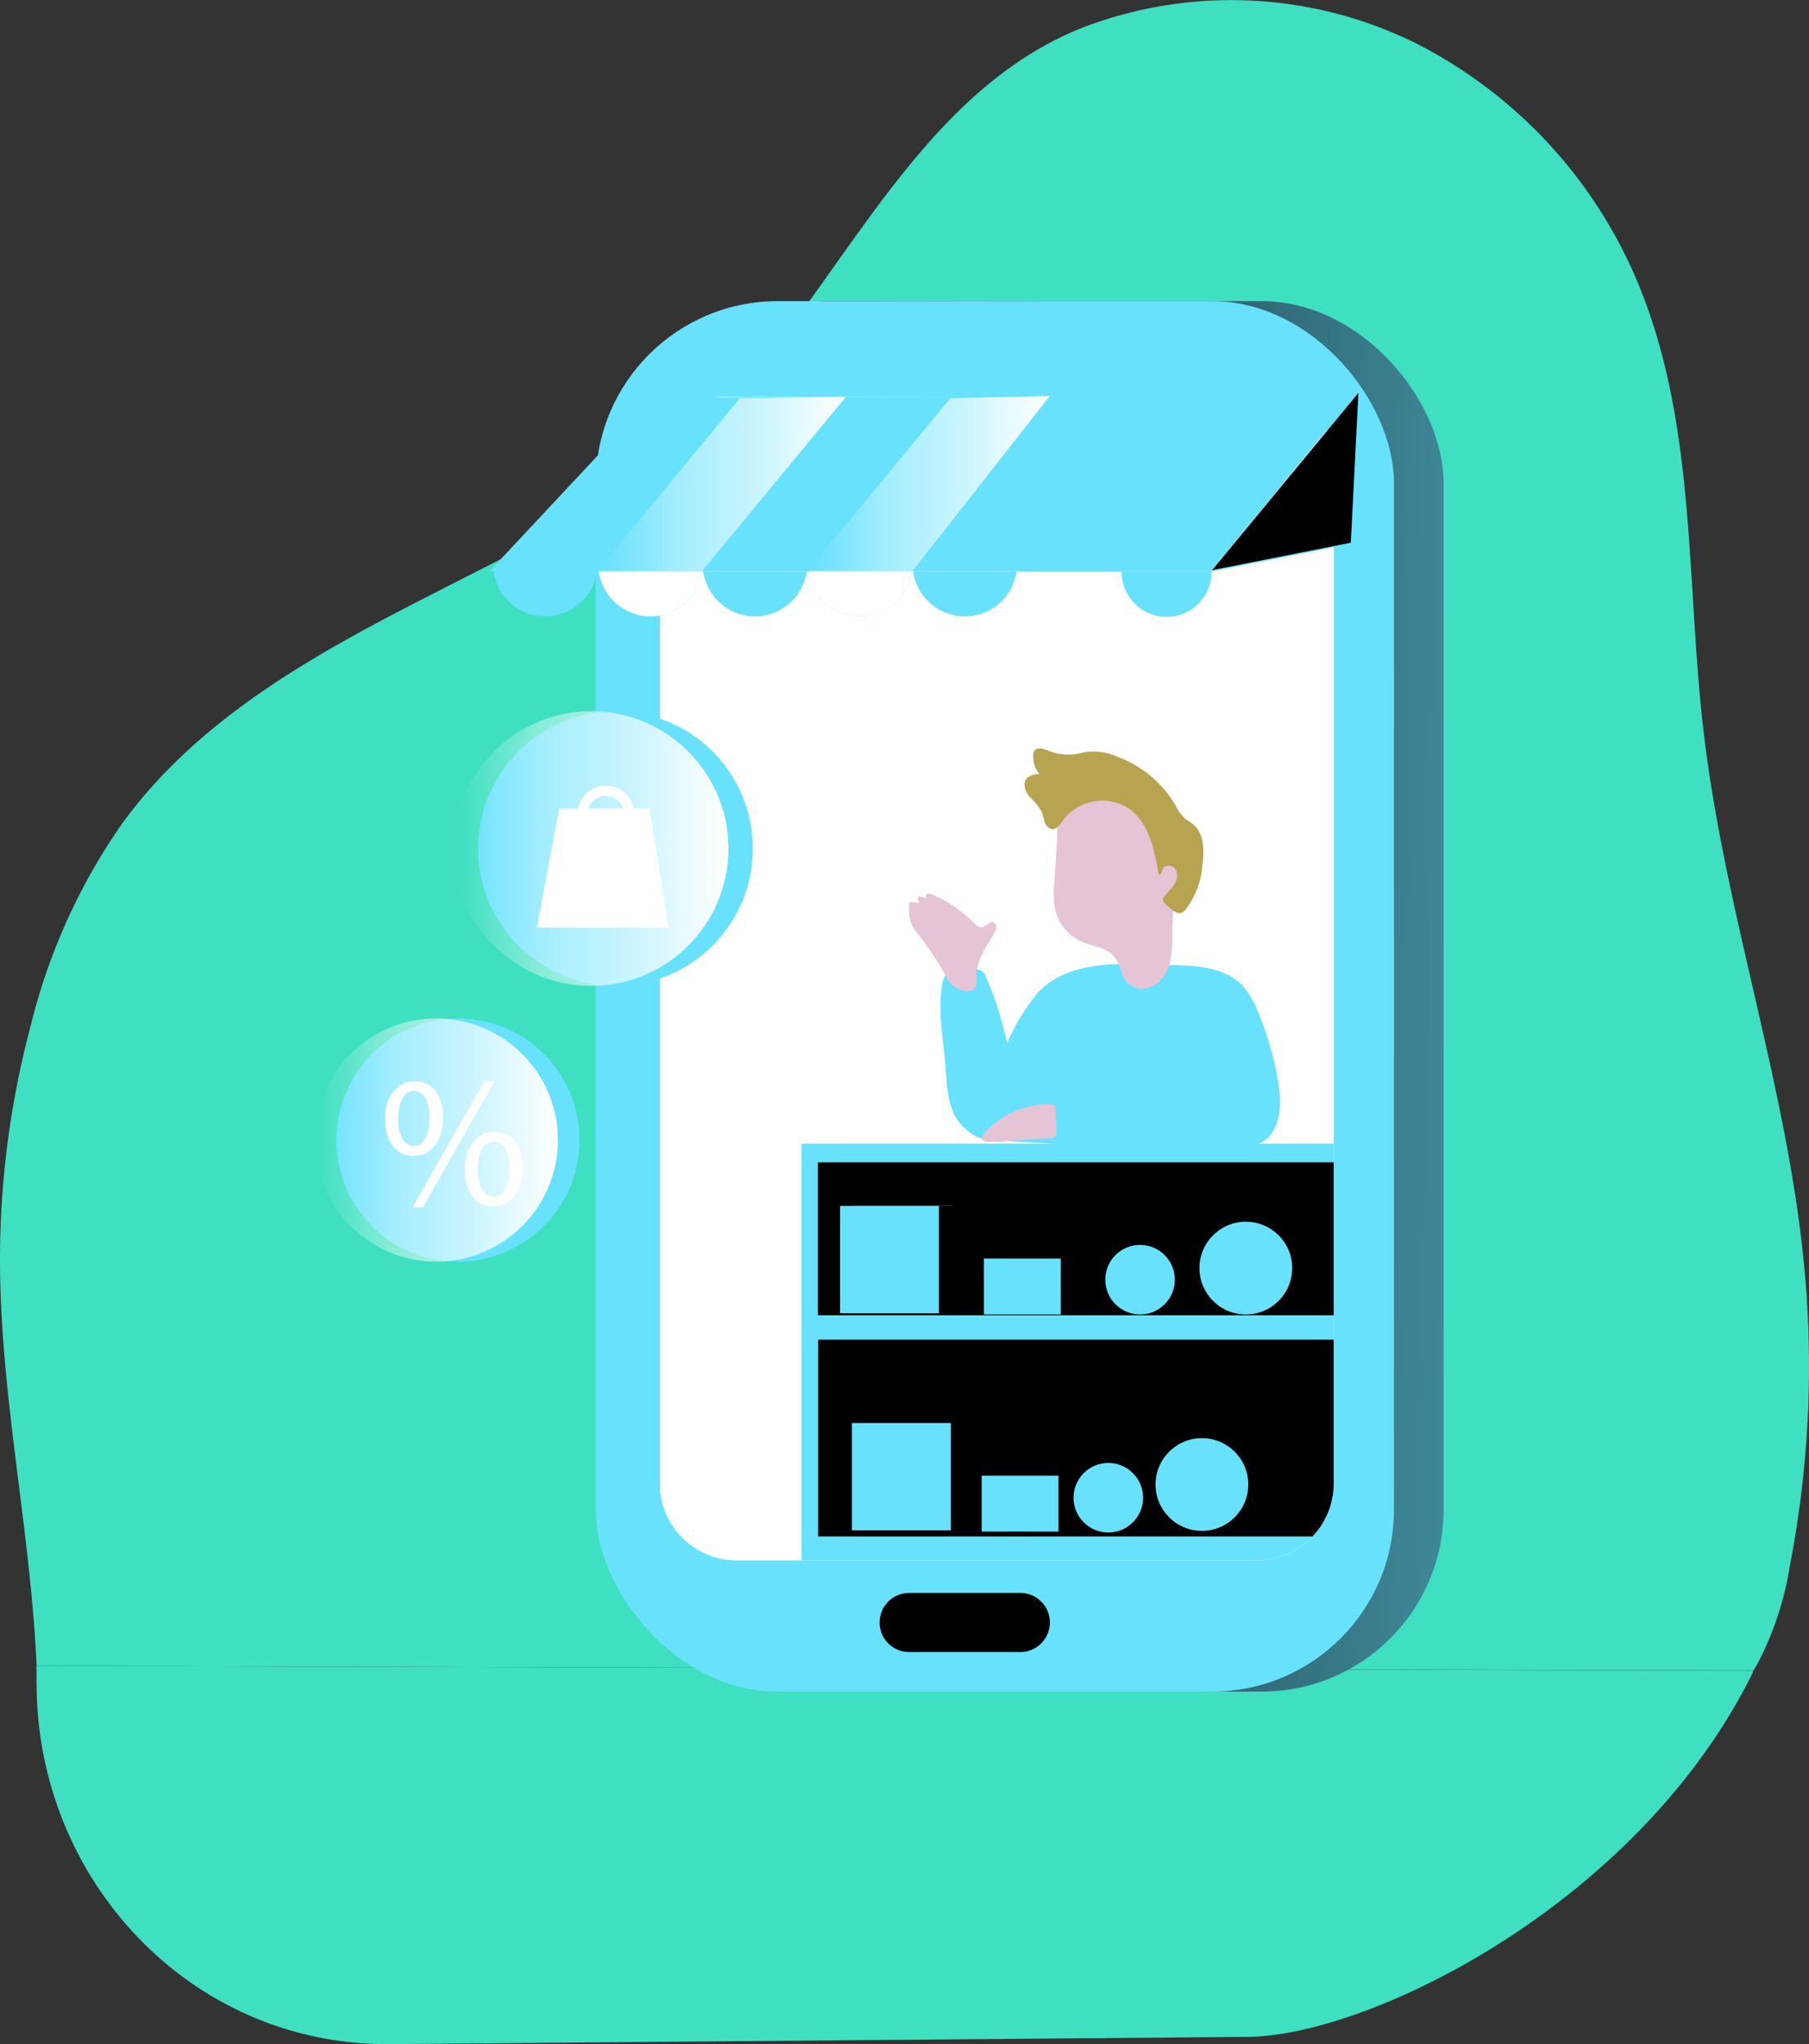 <svg xmlns="http://www.w3.org/2000/svg" xmlns:xlink="http://www.w3.org/1999/xlink" width="184.372" height="208.356" viewBox="0 0 184.372 208.356">
  <rect x="0" y="0" width="184.372" height="208.356" fill="#333333" stroke="none"/>
  <defs>
    <linearGradient id="linear-gradient" x1="0.263" y1="0.539" x2="1.743" y2="0.574" gradientUnits="objectBoundingBox">
      <stop offset="0.01"/>
      <stop offset="0.13" stop-opacity="0.69"/>
      <stop offset="1" stop-opacity="0"/>
    </linearGradient>
    <linearGradient id="linear-gradient-2" x1="0.885" y1="-2.118" x2="0.825" y2="-0.024" xlink:href="#linear-gradient"/>
    <linearGradient id="linear-gradient-3" x1="0.824" y1="-2.922" x2="0.968" y2="-5.958" xlink:href="#linear-gradient"/>
    <linearGradient id="linear-gradient-4" x1="0.524" y1="7.5" x2="0.482" y2="5.306" xlink:href="#linear-gradient"/>
    <linearGradient id="linear-gradient-5" x1="0.524" y1="7.427" x2="0.482" y2="5.236" xlink:href="#linear-gradient"/>
    <linearGradient id="linear-gradient-6" x1="0.547" y1="7.535" x2="0.427" y2="5.343" xlink:href="#linear-gradient"/>
    <linearGradient id="linear-gradient-7" x1="0.548" y1="7.535" x2="0.426" y2="5.343" xlink:href="#linear-gradient"/>
    <linearGradient id="linear-gradient-8" x1="2.179" y1="22.758" x2="2.546" y2="15.005" gradientUnits="objectBoundingBox">
      <stop offset="0.02" stop-color="#fff" stop-opacity="0"/>
      <stop offset="0.32" stop-color="#fff" stop-opacity="0.388"/>
      <stop offset="0.68" stop-color="#fff" stop-opacity="0.678"/>
      <stop offset="1" stop-color="#fff"/>
    </linearGradient>
    <linearGradient id="linear-gradient-9" x1="2.191" y1="22.507" x2="2.557" y2="14.754" xlink:href="#linear-gradient"/>
    <linearGradient id="linear-gradient-10" x1="2.154" y1="23" x2="2.521" y2="15.328" xlink:href="#linear-gradient-8"/>
    <linearGradient id="linear-gradient-11" x1="2.414" y1="22.522" x2="2.83" y2="15.11" xlink:href="#linear-gradient"/>
    <linearGradient id="linear-gradient-12" x1="2.202" y1="22.259" x2="2.569" y2="14.505" xlink:href="#linear-gradient-8"/>
    <linearGradient id="linear-gradient-13" x1="2.167" y1="23.008" x2="2.534" y2="15.255" xlink:href="#linear-gradient"/>
    <linearGradient id="linear-gradient-14" x1="2.214" y1="22.008" x2="2.581" y2="14.254" xlink:href="#linear-gradient"/>
    <linearGradient id="linear-gradient-15" x1="0" y1="6.732" x2="1" y2="6.732" xlink:href="#linear-gradient-8"/>
    <linearGradient id="linear-gradient-16" x1="0" y1="6.704" x2="1" y2="6.704" xlink:href="#linear-gradient-8"/>
    <linearGradient id="linear-gradient-18" x1="1.56" y1="6.235" x2="-0.323" y2="6.996" xlink:href="#linear-gradient"/>
    <linearGradient id="linear-gradient-19" x1="0.455" y1="-17.472" x2="0.553" y2="-22.152" xlink:href="#linear-gradient"/>
    <linearGradient id="linear-gradient-20" x1="0" y1="1.804" x2="1" y2="1.804" xlink:href="#linear-gradient-8"/>
    <linearGradient id="linear-gradient-21" x1="0" y1="-0.425" x2="1" y2="-0.425" xlink:href="#linear-gradient-8"/>
    <linearGradient id="linear-gradient-22" x1="2.169" y1="1.887" x2="3.169" y2="1.887" gradientUnits="objectBoundingBox">
      <stop offset="0" stop-color="#e5c5d5"/>
      <stop offset="0.42" stop-color="#ead4d1"/>
      <stop offset="1" stop-color="#f0e9cb"/>
    </linearGradient>
    <linearGradient id="linear-gradient-23" x1="1.419" y1="-0.156" x2="1.842" y2="-2.677" gradientUnits="objectBoundingBox">
      <stop offset="0" stop-opacity="0"/>
      <stop offset="0.99"/>
    </linearGradient>
    <linearGradient id="linear-gradient-24" x1="18.179" y1="-11.463" x2="19.288" y2="-11.463" xlink:href="#linear-gradient-22"/>
    <linearGradient id="linear-gradient-25" x1="2.549" y1="-5.461" x2="3.549" y2="-5.461" xlink:href="#linear-gradient-22"/>
    <linearGradient id="linear-gradient-26" x1="0.463" y1="-1.267" x2="0.584" y2="-4.55" xlink:href="#linear-gradient"/>
    <linearGradient id="linear-gradient-27" x1="1.048" y1="-3.687" x2="-0.705" y2="-4.114" xlink:href="#linear-gradient"/>
    <linearGradient id="linear-gradient-28" x1="0.995" y1="-7.678" x2="-0.588" y2="-8.357" xlink:href="#linear-gradient"/>
    <linearGradient id="linear-gradient-29" x1="0.744" y1="-6.122" x2="-0.032" y2="-8.109" xlink:href="#linear-gradient"/>
    <linearGradient id="linear-gradient-30" x1="0.744" y1="-12.391" x2="-0.032" y2="-14.378" xlink:href="#linear-gradient"/>
    <linearGradient id="linear-gradient-31" x1="0.744" y1="-4.061" x2="-0.032" y2="-6.047" xlink:href="#linear-gradient"/>
    <linearGradient id="linear-gradient-32" x1="0.744" y1="-8.727" x2="-0.032" y2="-10.714" xlink:href="#linear-gradient"/>
  </defs>
  <g id="Group_37" data-name="Group 37" transform="translate(-3341.385 -304.234)">
    <path id="Path_144" data-name="Path 144" d="M3523.833,463.675a32.542,32.542,0,0,1-3.312,10.114,8.292,8.292,0,0,1-.532.841v-.122l-174.841-.479v.756c-.532-14.043-3.726-27.931-3.763-41.989a92.665,92.665,0,0,1,3.141-24.056,61.458,61.458,0,0,1,9.448-20.761c12.393-16.805,34.181-23.065,51.827-34.223,18.775-11.865,25.307-38.5,45.939-46.716a42.408,42.408,0,0,1,34.084,1.672,48.131,48.131,0,0,1,22.97,25.551c5.44,13.995,4.466,29.517,6.207,44.428,2.193,18.844,8.778,36.943,10.375,55.809A106.638,106.638,0,0,1,3523.833,463.675Z" transform="translate(0 0)" fill="#3fe0c1"/>
    <path id="Path_145" data-name="Path 145" d="M3523.28,623.705v.224c-11.52,23.326-38.551,36.762-51.151,37.092l-88.051.745c-20.063,0-35.7-16.757-35.7-36.821v-1.741Z" transform="translate(-3.269 -149.176)" fill="#3fe0c1"/>
    <rect id="Rectangle_75" data-name="Rectangle 75" width="81.349" height="141.73" rx="18.54" transform="translate(3407.169 334.928)" fill="#68e1fd"/>
    <rect id="Rectangle_76" data-name="Rectangle 76" width="81.349" height="141.73" rx="18.54" transform="translate(3407.169 334.928)" fill="url(#linear-gradient)"/>
    <rect id="Rectangle_77" data-name="Rectangle 77" width="81.349" height="141.73" rx="18.54" transform="translate(3402.107 334.928)" fill="#68e1fd"/>
    <path id="Path_146" data-name="Path 146" d="M3536.4,386.7V490.984a7.841,7.841,0,0,1-7.836,7.841h-53.019a7.836,7.836,0,0,1-7.836-7.836V386.7a6.457,6.457,0,0,1,6.452-6.462h55.777A6.468,6.468,0,0,1,3536.4,386.7Z" transform="translate(-59.077 -35.544)" fill="#fff"/>
    <path id="Path_147" data-name="Path 147" d="M3549.093,523.215v34.638a7.841,7.841,0,0,1-7.836,7.841h-46.4V523.215Z" transform="translate(-71.775 -102.413)" fill="#68e1fd"/>
    <path id="Path_148" data-name="Path 148" d="M3549.088,523.215v34.638a7.847,7.847,0,0,1-7.831,7.841h-46.4V523.215Z" transform="translate(-71.775 -102.413)" fill="url(#linear-gradient-2)"/>
    <path id="Path_149" data-name="Path 149" d="M3550.57,560.745v14.66a7.8,7.8,0,0,1-2.161,5.4h-50.384V560.745Z" transform="translate(-73.257 -119.965)" fill="url(#linear-gradient-3)"/>
    <path id="Path_150" data-name="Path 150" d="M3451.646,380.146l-16.561,17.71h73.53L3523.37,379.9Z" transform="translate(-43.822 -35.385)" fill="#68e1fd"/>
    <path id="Path_151" data-name="Path 151" d="M3460.727,380.231,3445.891,397.9l62.856.064h-73.663l.447-.421,5.925-5.552,10.945-11.77Z" transform="translate(-43.822 -35.539)" fill="url(#linear-gradient-4)"/>
    <path id="Path_152" data-name="Path 152" d="M3501.716,379.755l-14.734,17.929,62.856.064h-73.662l.447-.421,14.016-17.322Z" transform="translate(-63.039 -35.32)" fill="url(#linear-gradient-5)"/>
    <path id="Path_153" data-name="Path 153" d="M3541.336,379.755,3526.6,397.684l-10.806.064.448-.421,14.016-17.322Z" transform="translate(-81.568 -35.32)" fill="url(#linear-gradient-6)"/>
    <path id="Path_154" data-name="Path 154" d="M3578.7,379.755l-14.734,17.929-10.806.064.447-.421,14.016-17.322Z" transform="translate(-99.041 -35.32)" fill="url(#linear-gradient-7)"/>
    <path id="Path_155" data-name="Path 155" d="M3496.145,413.625h10.545a5.323,5.323,0,0,1-10.545,0Z" transform="translate(-72.378 -51.16)" fill="#68e1fd"/>
    <path id="Path_156" data-name="Path 156" d="M3476.025,413.625h10.545a5.323,5.323,0,0,1-10.545,0Z" transform="translate(-62.968 -51.16)" fill="#68e1fd"/>
    <path id="Path_157" data-name="Path 157" d="M3546.876,413.505a5.323,5.323,0,0,1-10.551.059h10.487Z" transform="translate(-91.169 -51.104)" fill="#68e1fd"/>
    <path id="Path_158" data-name="Path 158" d="M3565.307,413.505a4.587,4.587,0,1,1-9.172.059h9.135Z" transform="translate(-100.434 -51.104)" fill="#68e1fd"/>
    <path id="Path_159" data-name="Path 159" d="M3456.025,413.625h10.545a5.323,5.323,0,0,1-10.545,0Z" transform="translate(-53.615 -51.16)" fill="#68e1fd"/>
    <path id="Path_160" data-name="Path 160" d="M3516.226,413.625h10.534a5.323,5.323,0,0,1-10.545,0Z" transform="translate(-81.764 -51.16)" fill="#68e1fd"/>
    <path id="Path_161" data-name="Path 161" d="M3435.885,413.625h10.545a5.323,5.323,0,0,1-10.545,0Z" transform="translate(-44.196 -51.16)" fill="#68e1fd"/>
    <path id="Path_162" data-name="Path 162" d="M3496.145,413.625h10.545a5.323,5.323,0,0,1-10.545,0Z" transform="translate(-72.378 -51.16)" fill="url(#linear-gradient-8)"/>
    <path id="Path_163" data-name="Path 163" d="M3476.025,413.625h10.545a5.323,5.323,0,0,1-10.545,0Z" transform="translate(-62.968 -51.16)" fill="url(#linear-gradient-9)"/>
    <path id="Path_164" data-name="Path 164" d="M3546.866,413.625a5.323,5.323,0,0,1-10.551.059h10.492Z" transform="translate(-91.165 -51.16)" fill="url(#linear-gradient-10)"/>
    <path id="Path_165" data-name="Path 165" d="M3565.275,413.565a4.572,4.572,0,1,1-9.14.064h9.1Z" transform="translate(-100.434 -51.132)" fill="url(#linear-gradient-11)"/>
    <path id="Path_166" data-name="Path 166" d="M3456.025,413.625h10.545a5.323,5.323,0,0,1-10.545,0Z" transform="translate(-53.615 -51.16)" fill="url(#linear-gradient-12)"/>
    <path id="Path_167" data-name="Path 167" d="M3516.226,413.625h10.534a5.323,5.323,0,0,1-10.545,0Z" transform="translate(-81.764 -51.16)" fill="url(#linear-gradient-13)"/>
    <path id="Path_168" data-name="Path 168" d="M3435.885,413.625h10.545a5.323,5.323,0,0,1-10.545,0Z" transform="translate(-44.196 -51.16)" fill="url(#linear-gradient-14)"/>
    <path id="Path_169" data-name="Path 169" d="M3455.685,398l14.575-17.646,10.8-.133L3466.379,398Z" transform="translate(-53.456 -35.539)" fill="url(#linear-gradient-15)"/>
    <path id="Path_170" data-name="Path 170" d="M3495.965,397.921l14.575-17.646,10.135-.229-14.016,17.875Z" transform="translate(-72.294 -35.455)" fill="url(#linear-gradient-16)"/>
    <path id="Path_171" data-name="Path 171" d="M3536.245,397.921l14.57-17.646,10.141-.229-14.022,17.875Z" transform="translate(-91.132 -35.455)" fill="url(#linear-gradient-16)"/>
    <path id="Path_172" data-name="Path 172" d="M3573.236,397.817l14.138-2.8.767-15.262Z" transform="translate(-108.432 -35.32)" fill="#68e1fd"/>
    <path id="Path_173" data-name="Path 173" d="M3573.455,397.537l14.139-2.8.772-15.262Z" transform="translate(-108.534 -35.189)" fill="url(#linear-gradient-18)"/>
    <path id="Path_174" data-name="Path 174" d="M3512.808,609.245h11.328a3.013,3.013,0,0,1,3.013,3.013h0a3.013,3.013,0,0,1-3.013,3.013h-11.328a3.013,3.013,0,0,1-3.013-3.013h0A3.013,3.013,0,0,1,3512.808,609.245Z" transform="translate(-78.762 -142.647)" fill="url(#linear-gradient-19)"/>
    <circle id="Ellipse_37" data-name="Ellipse 37" cx="13.995" cy="13.995" r="13.995" transform="translate(3390.124 376.732)" fill="#68e1fd"/>
    <circle id="Ellipse_38" data-name="Ellipse 38" cx="13.995" cy="13.995" r="13.995" transform="translate(3387.638 376.732)" fill="url(#linear-gradient-20)"/>
    <circle id="Ellipse_39" data-name="Ellipse 39" cx="12.392" cy="12.392" r="12.392" transform="translate(3375.666 408.043)" fill="#68e1fd"/>
    <circle id="Ellipse_40" data-name="Ellipse 40" cx="12.392" cy="12.392" r="12.392" transform="translate(3373.463 408.043)" fill="url(#linear-gradient-21)"/>
    <path id="Path_175" data-name="Path 175" d="M3534.26,491.718a21.564,21.564,0,0,0-3.726,6.622l-2.773,6.718a1.2,1.2,0,0,0-.09,1.022,1.158,1.158,0,0,0,.878.442,42.467,42.467,0,0,0,4.259.426q10.8.671,21.639.5a5.856,5.856,0,0,0,2.534-.431c1.991-1.006,2.129-3.774,1.794-5.973a31.692,31.692,0,0,0-2.129-7.452A8.41,8.41,0,0,0,3555.1,491c-1.65-1.73-4.259-2.007-6.659-2.076C3543.885,488.817,3537.678,488.039,3534.26,491.718Z" transform="translate(-87.087 -86.31)" fill="#68e1fd"/>
    <path id="Path_176" data-name="Path 176" d="M3526.089,490.675a1.007,1.007,0,0,0-1.065-.82,11.667,11.667,0,0,0-1.879.069,1.808,1.808,0,0,0-1.1.41,1.785,1.785,0,0,0-.4.953c-.506,2.741.08,5.552.3,8.331.154,1.9.17,3.907,1.192,5.5a5.046,5.046,0,0,0,4.259,2.284,1.87,1.87,0,0,0,1.794-.916,2.229,2.229,0,0,0,.091-1.027C3528.921,500.475,3528.2,495.263,3526.089,490.675Z" transform="translate(-84.212 -86.806)" fill="#68e1fd"/>
    <path id="Path_177" data-name="Path 177" d="M3522.9,481.453c.335-.724.793-1.384,1.192-2.076a1.43,1.43,0,0,0,.218-.575.532.532,0,0,0-.277-.532c-.4-.154-.719.4-1.134.484s-.714-.245-.985-.532a13.11,13.11,0,0,0-4.12-2.773.688.688,0,0,0-.532-.075c-.165.075-.213.367-.043.421a.761.761,0,0,1-.468-.117c-.149-.064-.367-.069-.437.08s.133.367.08.532a1.486,1.486,0,0,1-.532-.085c-.181-.032-.421,0-.453.208a.521.521,0,0,0,0,.208,4.874,4.874,0,0,1,0,.836,3.638,3.638,0,0,0,.889,2,30.332,30.332,0,0,1,2.662,3.9,4.95,4.95,0,0,0,.751,1.235c.437.468,2.055,1.134,2.48.319.2-.383.037-1.224.112-1.671A7.175,7.175,0,0,1,3522.9,481.453Z" transform="translate(-81.381 -80.028)" fill="url(#linear-gradient-22)"/>
    <path id="Path_178" data-name="Path 178" d="M3554.365,504.487a2.406,2.406,0,0,1-.282,2.023,2.677,2.677,0,0,1-2,.713c-3.551.186-7.176-.426-10.646.383a2.129,2.129,0,0,0-1.3.671,2.374,2.374,0,0,0-.24,1.73l.3,2.539-3.46-.628a.973.973,0,0,1-.367-.128.9.9,0,0,1-.271-.6,16.874,16.874,0,0,1-.367-4.03,5.676,5.676,0,0,1,1.512-3.668,7.06,7.06,0,0,1,3.088-1.6,41.829,41.829,0,0,1,8.235-1.214c1.2-.1,3.194-.362,4.221.452A6.488,6.488,0,0,1,3554.365,504.487Z" transform="translate(-90.888 -91.818)" fill="url(#linear-gradient-23)"/>
    <path id="Path_179" data-name="Path 179" d="M3543.177,464.134a9.1,9.1,0,0,0,.09,2.608,4.9,4.9,0,0,0,2.944,3.37c1.064.421,2.326.532,3.055,1.4s.692,2.023,1.443,2.747a2.3,2.3,0,0,0,2.805.112,3.969,3.969,0,0,0,1.528-2.539,16.434,16.434,0,0,0,.176-3.029,28.421,28.421,0,0,1,.335-4.035,19.282,19.282,0,0,0,.335-2.816,8.879,8.879,0,0,0-.623-3.194,8.078,8.078,0,0,0-5.206-5.132,5.43,5.43,0,0,0-5.941,2.449,6.306,6.306,0,0,0-.634,3.194Q3543.337,461.691,3543.177,464.134Z" transform="translate(-94.349 -69.793)" fill="url(#linear-gradient-24)"/>
    <path id="Path_180" data-name="Path 180" d="M3539.879,447.743c-.442-.181-1.038-.346-1.32.037a.929.929,0,0,0-.133.532,2.913,2.913,0,0,0,.638,1.858,1.818,1.818,0,0,0-1.23.367c-.5.49-.25,1.352.186,1.89a7.472,7.472,0,0,1,1.3,1.6c.138.335.17.708.3,1.065a.964.964,0,0,0,.772.681c.479,0,.783-.479,1.065-.878a4.973,4.973,0,0,1,6.723-1.219c2.054,1.459,2.624,4.211,3.034,6.7.208.149.33-.25.41-.49.181-.532,1.011-.484,1.31-.032a1.47,1.47,0,0,1-.117,1.533c-.288.458-.708.82-1.022,1.262a.428.428,0,0,0,.053.671,8.784,8.784,0,0,0,.809.713,1.022,1.022,0,0,0,.8.3.951.951,0,0,0,.5-.346,8.342,8.342,0,0,0,1.709-4.44c.229-1.592.213-3.386-1.022-4.344-.245-.186-.532-.325-.756-.532a4.887,4.887,0,0,1-.969-1.363,11.5,11.5,0,0,0-5.808-4.876,6,6,0,0,0-3.513-.49A5.562,5.562,0,0,1,3539.879,447.743Z" transform="translate(-91.747 -67.025)" fill="#b7a451"/>
    <path id="Path_181" data-name="Path 181" d="M3529.71,518.592c-.186.234-.357.591-.149.8a.664.664,0,0,0,.506.112l6.356-.378a.839.839,0,0,0,.3-.053c.319-.144.341-.575.319-.926l-.112-1.64c-.037-.591.085-.772-.49-.852a7.061,7.061,0,0,0-2.55.357A8.208,8.208,0,0,0,3529.71,518.592Z" transform="translate(-87.962 -98.876)" fill="url(#linear-gradient-25)"/>
    <rect id="Rectangle_78" data-name="Rectangle 78" width="52.567" height="15.586" transform="translate(3424.747 422.708)" fill="url(#linear-gradient-26)"/>
    <path id="Path_182" data-name="Path 182" d="M3457.6,471.193h-13.43l2.278-12.148h9.2Z" transform="translate(-48.068 -72.402)" fill="#fff"/>
    <path id="Path_183" data-name="Path 183" d="M3457.725,458.067h-5.76v-.532a2.88,2.88,0,0,1,5.76,0Zm-4.663-1.038h3.545a1.847,1.847,0,0,0-3.545,0Z" transform="translate(-51.716 -70.349)" fill="#fff"/>
    <rect id="Rectangle_79" data-name="Rectangle 79" width="10.077" height="10.945" transform="translate(3428.435 427.148)" fill="#68e1fd"/>
    <rect id="Rectangle_80" data-name="Rectangle 80" width="10.077" height="10.945" transform="translate(3428.435 427.148)" fill="url(#linear-gradient-27)"/>
    <rect id="Rectangle_81" data-name="Rectangle 81" width="10.077" height="6.202" transform="translate(3441.45 431.891)" fill="url(#linear-gradient-28)"/>
    <rect id="Rectangle_82" data-name="Rectangle 82" width="10.077" height="10.945" transform="translate(3427.003 427.148)" fill="#68e1fd"/>
    <rect id="Rectangle_83" data-name="Rectangle 83" width="7.83" height="5.701" transform="translate(3441.658 432.514)" fill="#68e1fd"/>
    <rect id="Rectangle_84" data-name="Rectangle 84" width="10.077" height="10.945" transform="translate(3428.212 449.276)" fill="#68e1fd"/>
    <rect id="Rectangle_85" data-name="Rectangle 85" width="7.83" height="5.701" transform="translate(3441.435 454.642)" fill="#68e1fd"/>
    <circle id="Ellipse_41" data-name="Ellipse 41" cx="3.545" cy="3.545" r="3.545" transform="translate(3455.339 431.124)" fill="url(#linear-gradient-29)"/>
    <circle id="Ellipse_42" data-name="Ellipse 42" cx="3.545" cy="3.545" r="3.545" transform="translate(3454.035 431.124)" fill="#68e1fd"/>
    <circle id="Ellipse_43" data-name="Ellipse 43" cx="3.545" cy="3.545" r="3.545" transform="translate(3452.108 453.349)" fill="url(#linear-gradient-30)"/>
    <circle id="Ellipse_44" data-name="Ellipse 44" cx="3.545" cy="3.545" r="3.545" transform="translate(3450.798 453.349)" fill="#68e1fd"/>
    <circle id="Ellipse_45" data-name="Ellipse 45" cx="4.727" cy="4.727" r="4.727" transform="translate(3465.373 428.761)" fill="url(#linear-gradient-31)"/>
    <circle id="Ellipse_46" data-name="Ellipse 46" cx="4.727" cy="4.727" r="4.727" transform="translate(3463.632 428.761)" fill="#68e1fd"/>
    <circle id="Ellipse_47" data-name="Ellipse 47" cx="4.727" cy="4.727" r="4.727" transform="translate(3460.896 450.82)" fill="url(#linear-gradient-32)"/>
    <circle id="Ellipse_48" data-name="Ellipse 48" cx="4.727" cy="4.727" r="4.727" transform="translate(3459.156 450.82)" fill="#68e1fd"/>
    <path id="Path_184" data-name="Path 184" d="M3421.009,514.935c0,2.63-1.379,3.929-2.992,3.929s-2.891-1.246-2.912-3.726,1.363-3.891,3.008-3.891C3419.853,511.22,3421.009,512.561,3421.009,514.935Zm-4.562.117c-.037,1.6.559,2.8,1.6,2.8s1.6-1.192,1.6-2.837c0-1.517-.441-2.779-1.6-2.779C3417.005,512.236,3416.447,513.5,3416.447,515.052Zm1.458,9.049,7.32-12.877h1.064l-7.314,12.872Zm11.211-4c0,2.624-1.384,3.929-2.971,3.929s-2.9-1.246-2.912-3.726,1.357-3.907,3.008-3.907c1.741-.016,2.875,1.32,2.875,3.7Zm-4.562.112c0,1.6.6,2.8,1.629,2.8,1.113,0,1.6-1.187,1.6-2.837,0-1.512-.442-2.779-1.6-2.779-1.054-.005-1.629,1.24-1.629,2.811Z" transform="translate(-34.477 -96.805)" fill="#fff"/>
  </g>
</svg>
